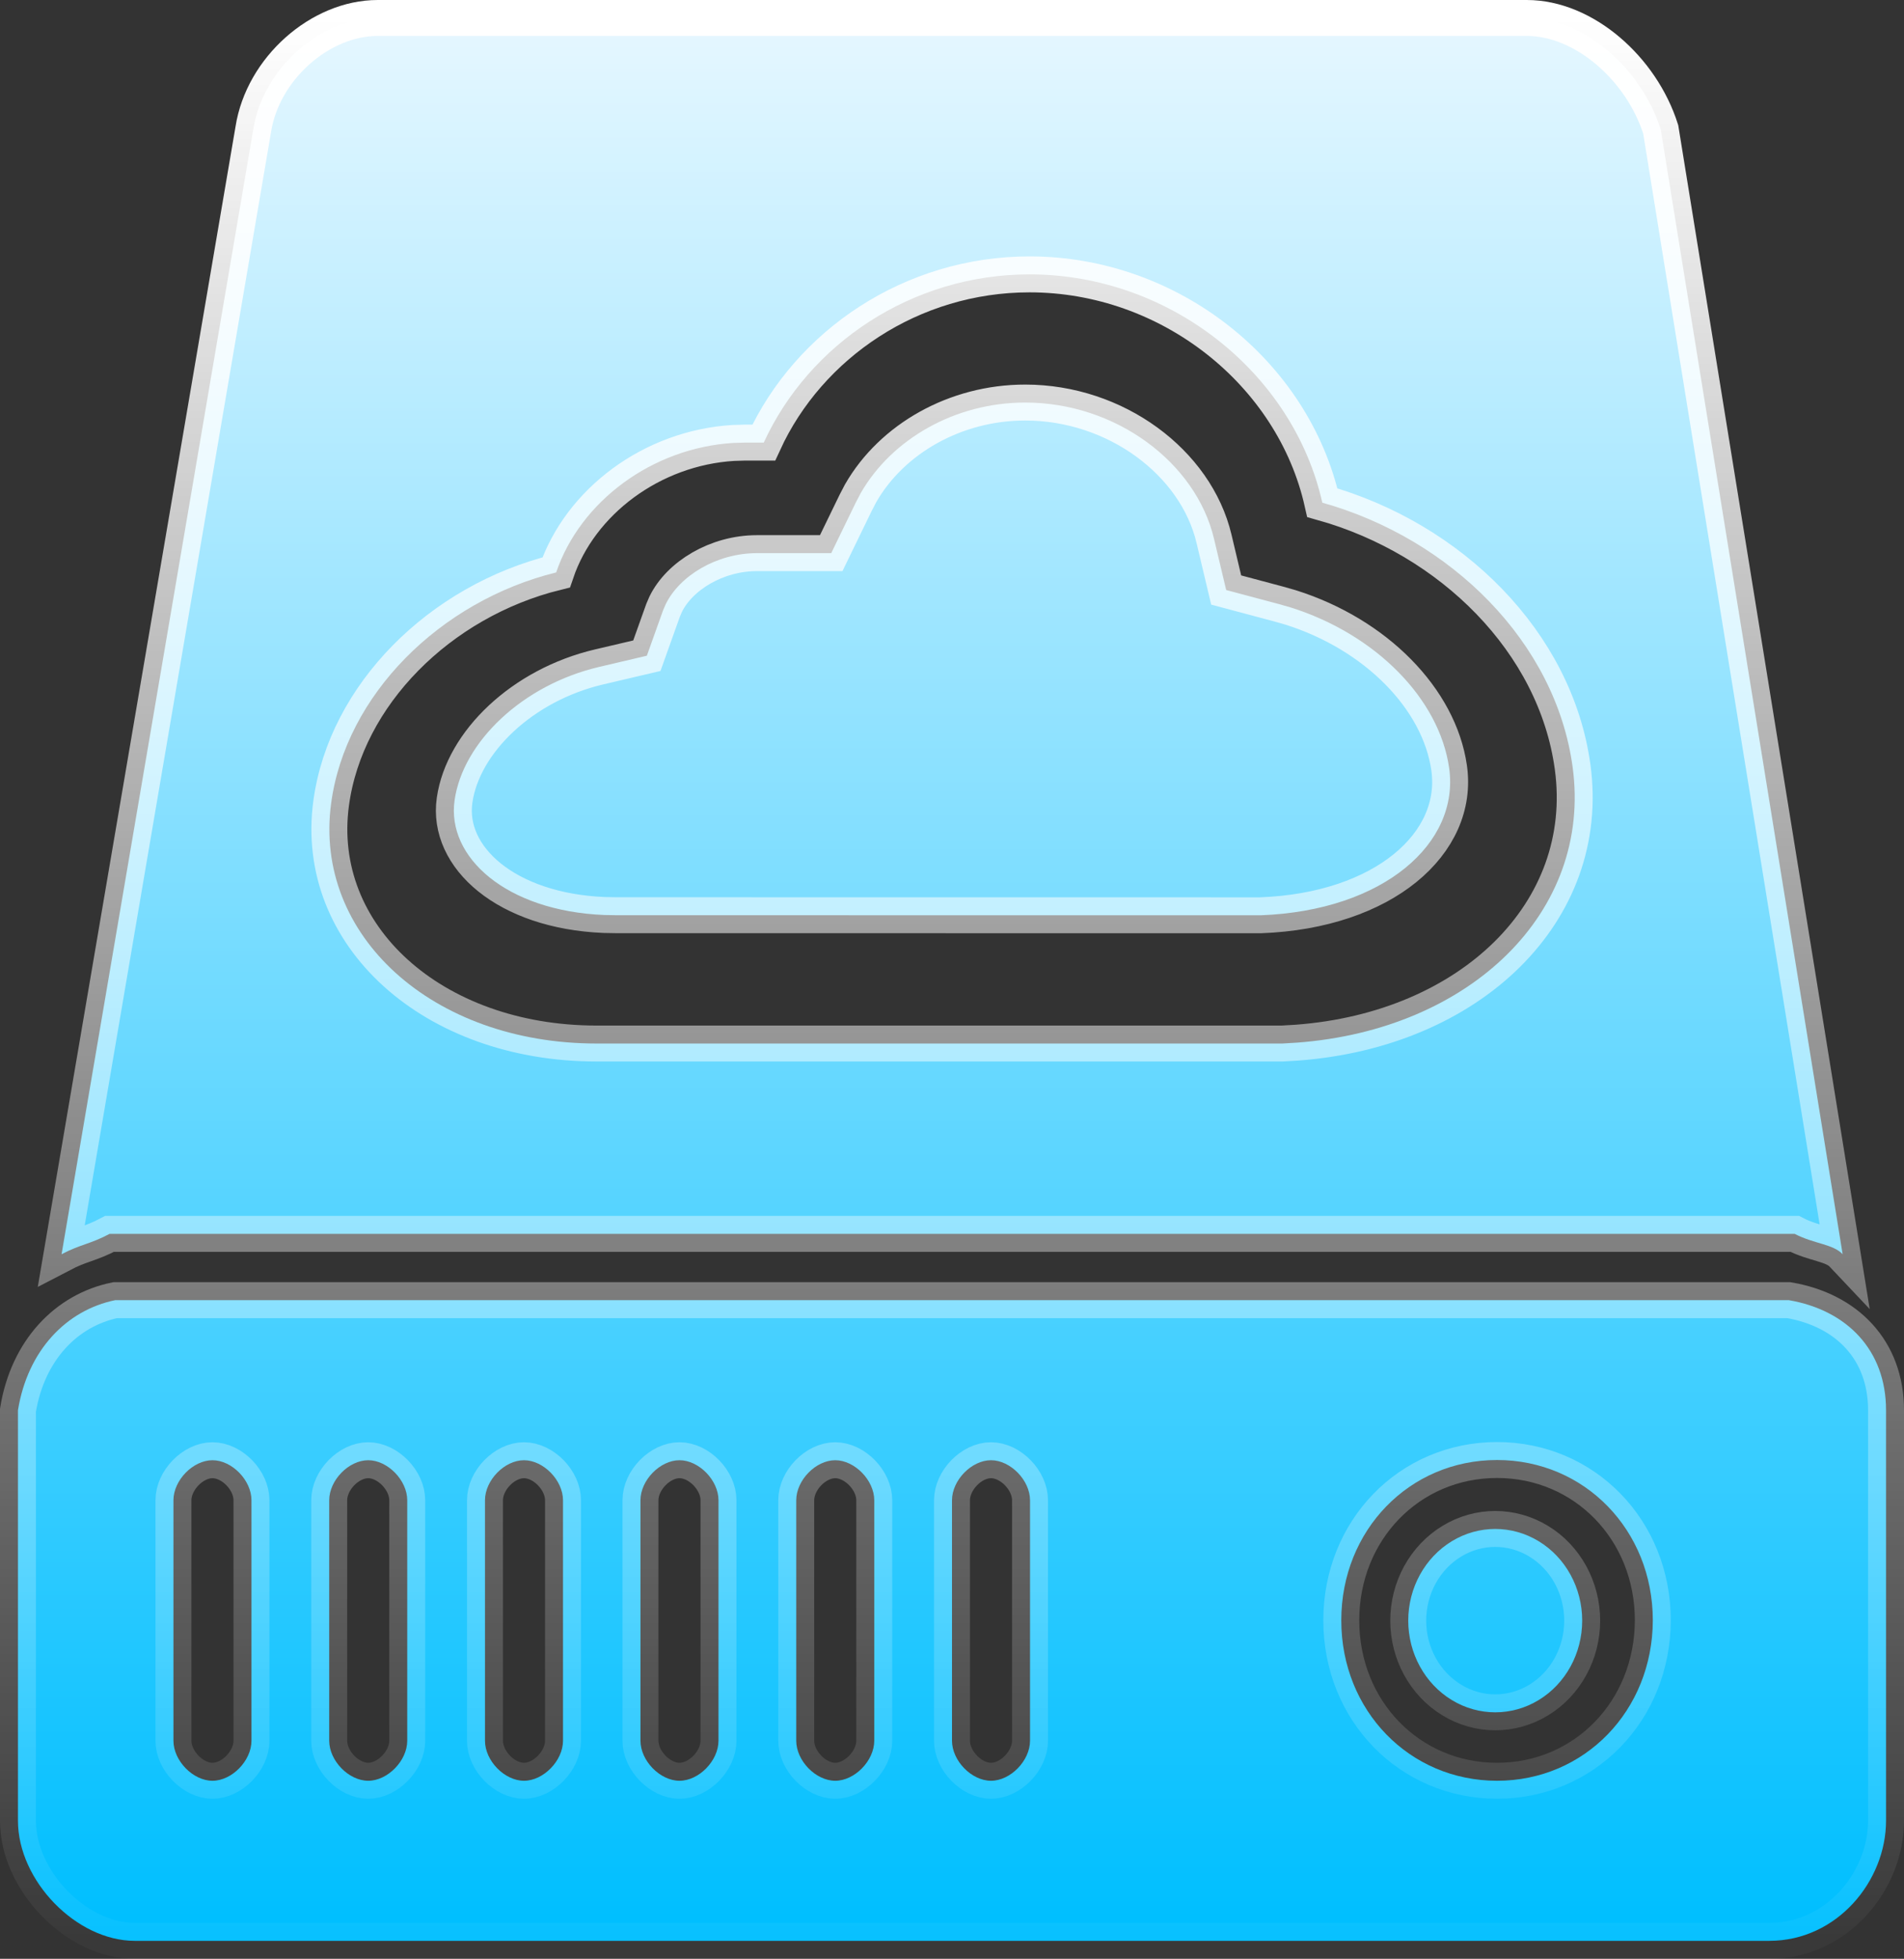 <svg xmlns="http://www.w3.org/2000/svg" xmlns:xlink="http://www.w3.org/1999/xlink" width="26.5" height="27.25" viewBox="0 0 26.5 27.25" fill="none">
<rect x="0" y="0" width="26.5" height="27.25" fill="#333333" stroke="none"/>
<path d="M23.114 1.8L25.646 17.448C25.511 17.305 25.247 17.305 24.979 17.165L1.525 17.165C1.257 17.308 1.125 17.308 0.857 17.448L3.525 1.8C3.657 0.954 4.457 0.25 5.257 0.25L21.25 0.25C22.047 0.25 22.846 0.954 23.114 1.8ZM14.329 3.817C12.69 3.817 11.26 4.786 10.63 6.157L10.376 6.157L10.206 6.162C9.076 6.231 8.076 6.976 7.741 7.963C6.121 8.364 4.813 9.668 4.609 11.173C4.359 13.012 6.021 14.517 8.303 14.517L17.847 14.517L18.049 14.505C20.463 14.326 22.162 12.688 21.888 10.671C21.652 8.933 20.193 7.495 18.404 6.993C17.999 5.188 16.282 3.817 14.329 3.817ZM11.909 6.995L11.569 7.695L10.534 7.695C9.975 7.695 9.458 8.01 9.265 8.406L9.228 8.492L9.003 9.122L8.338 9.278C7.269 9.529 6.443 10.324 6.327 11.132C6.213 11.925 7.046 12.673 8.41 12.729L8.576 12.732L17.544 12.733C19.265 12.669 20.319 11.726 20.169 10.682C20.032 9.725 19.153 8.825 17.962 8.45L17.79 8.401L17.066 8.208L16.897 7.496C16.645 6.432 15.527 5.6 14.269 5.6C13.295 5.6 12.413 6.106 11.98 6.859L11.909 6.995ZM0.25 19.618C0.386 18.783 0.925 18.226 1.604 18.087L24.896 18.087C25.707 18.226 26.25 18.783 26.25 19.618L26.25 25.329C26.25 26.165 25.571 27 24.625 27L1.875 27C1.064 27 0.25 26.165 0.25 25.329L0.25 19.618ZM23.004 22.542C23 23.798 22.054 24.773 20.836 24.773C19.618 24.773 18.668 23.798 18.668 22.542C18.668 21.289 19.614 20.311 20.836 20.311C22.054 20.311 23.004 21.285 23.004 22.542ZM3.5 20.871L3.5 24.216C3.5 24.494 3.229 24.773 2.957 24.773C2.686 24.773 2.414 24.494 2.414 24.216L2.414 20.871C2.414 20.593 2.686 20.314 2.957 20.314C3.229 20.314 3.5 20.593 3.5 20.871ZM5.668 20.871L5.668 24.216C5.668 24.494 5.396 24.773 5.125 24.773C4.853 24.773 4.582 24.494 4.582 24.216L4.582 20.871C4.582 20.593 4.853 20.314 5.125 20.314C5.396 20.314 5.668 20.593 5.668 20.871ZM7.836 20.871L7.836 24.216C7.836 24.494 7.564 24.773 7.293 24.773C7.021 24.773 6.75 24.494 6.75 24.216L6.75 20.871C6.75 20.593 7.021 20.314 7.293 20.314C7.564 20.314 7.836 20.593 7.836 20.871ZM10 20.871L10 24.216C10 24.494 9.729 24.773 9.457 24.773C9.186 24.773 8.914 24.494 8.914 24.216L8.914 20.871C8.914 20.593 9.186 20.314 9.457 20.314C9.729 20.314 10 20.593 10 20.871ZM12.168 20.871L12.168 24.216C12.168 24.494 11.896 24.773 11.625 24.773C11.353 24.773 11.082 24.494 11.082 24.216L11.082 20.871C11.082 20.593 11.353 20.314 11.625 20.314C11.896 20.314 12.168 20.593 12.168 20.871ZM14.336 20.871L14.336 24.216C14.336 24.494 14.064 24.773 13.793 24.773C13.521 24.773 13.25 24.494 13.25 24.216L13.25 20.871C13.25 20.593 13.521 20.314 13.793 20.314C14.064 20.314 14.336 20.593 14.336 20.871ZM22.021 22.545C22.021 23.001 21.791 23.422 21.416 23.65C21.042 23.878 20.58 23.878 20.206 23.65C19.831 23.422 19.6 23.001 19.6 22.545C19.6 22.09 19.831 21.669 20.206 21.441C20.58 21.213 21.042 21.213 21.416 21.441C21.791 21.669 22.021 22.09 22.021 22.545Z" stroke="url(#linear_border_2BF49D21-7D47-4D40-8BFD-C70BB92F2A32)" stroke-width="0.5"    fill-rule="evenodd"  fill="url(#linear_fill_2BF49D21-7D47-4D40-8BFD-C70BB92F2A32)" >
</path>
<defs>
<linearGradient id="linear_fill_2BF49D21-7D47-4D40-8BFD-C70BB92F2A32" x1="13.25" y1="0.25" x2="13.25" y2="26.689" gradientUnits="userSpaceOnUse">
<stop offset="0" stop-color="#E6F7FF"  />
<stop offset="1" stop-color="#00BFFF"  />
</linearGradient>
<linearGradient id="linear_border_2BF49D21-7D47-4D40-8BFD-C70BB92F2A32" x1="13.25" y1="0.25" x2="13.25" y2="27" gradientUnits="userSpaceOnUse">
<stop offset="0" stop-color="#FFFFFF"  />
<stop offset="1" stop-color="#FFFFFF" stop-opacity="0.03" />
</linearGradient>
</defs>
</svg>
